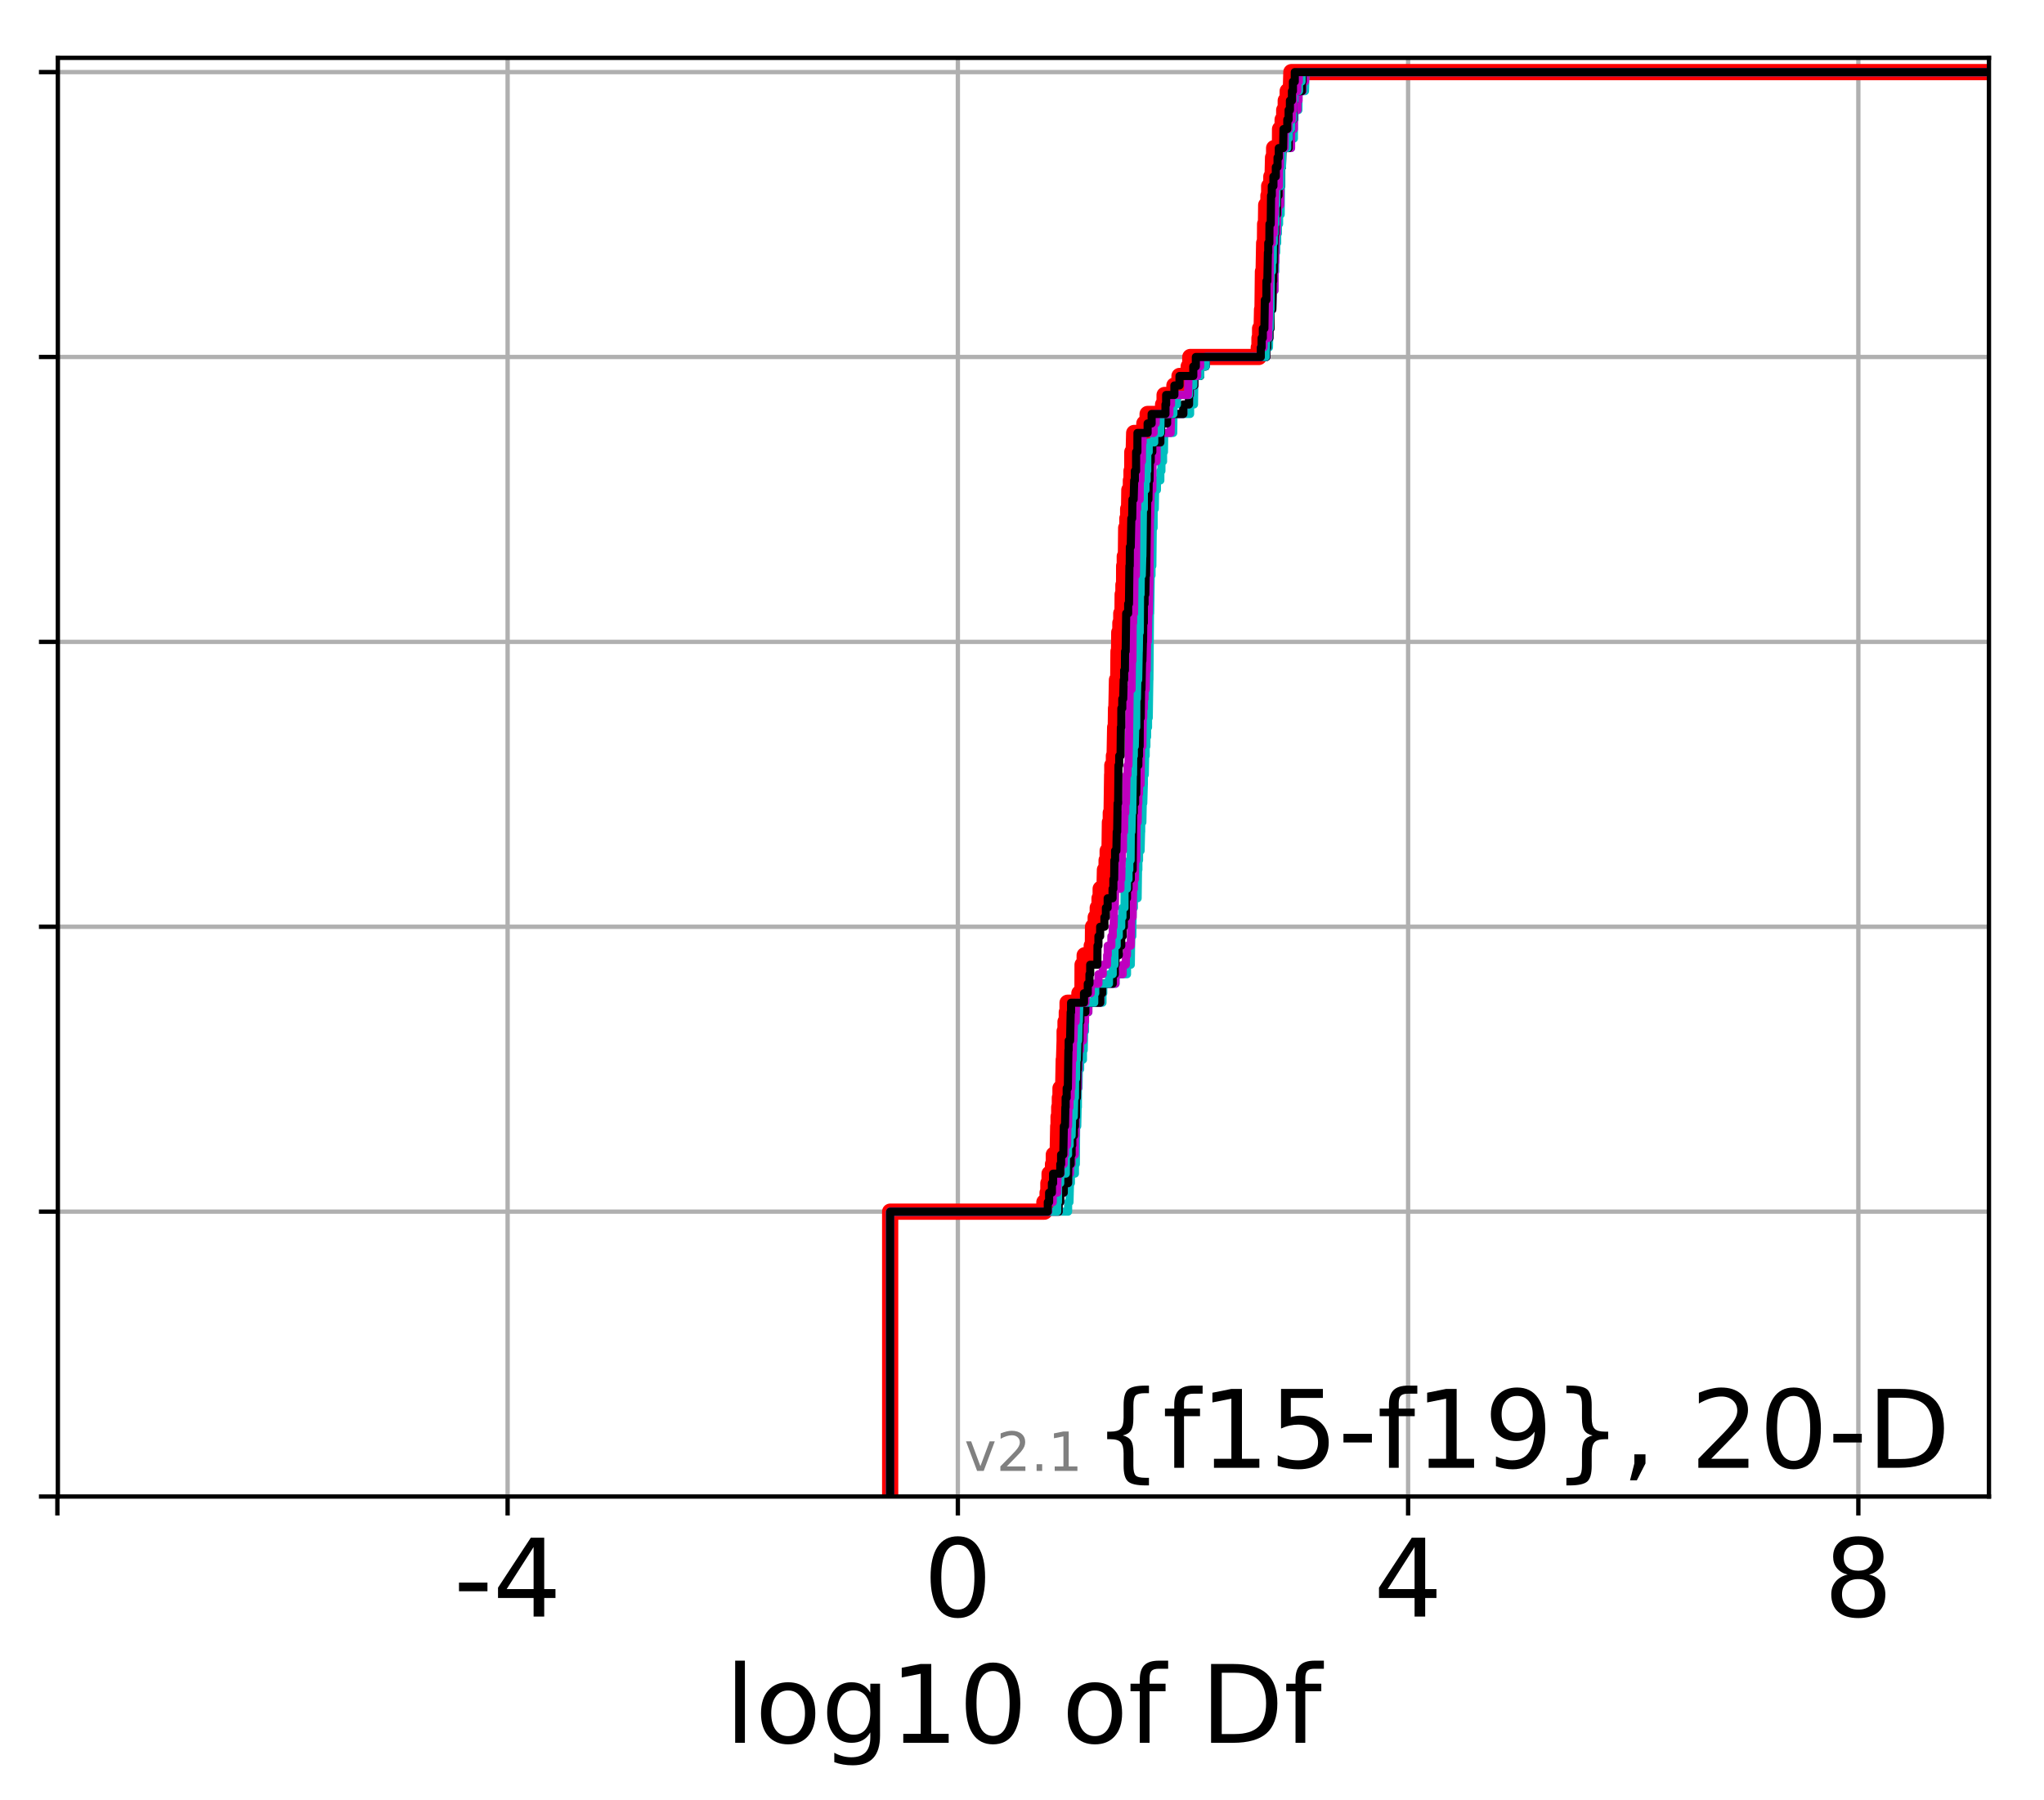 <?xml version="1.0" encoding="utf-8" standalone="no"?>
<!DOCTYPE svg PUBLIC "-//W3C//DTD SVG 1.1//EN"
  "http://www.w3.org/Graphics/SVG/1.1/DTD/svg11.dtd">
<!-- Created with matplotlib (http://matplotlib.org/) -->
<svg height="333pt" version="1.1" viewBox="0 0 378 333" width="378pt" xmlns="http://www.w3.org/2000/svg" xmlns:xlink="http://www.w3.org/1999/xlink">
 <defs>
  <style type="text/css">
*{stroke-linecap:butt;stroke-linejoin:round;}
  </style>
 </defs>
 <g id="figure_1">
  <g id="patch_1">
   <path d="M 0 333.724 
L 378.52 333.724 
L 378.52 0 
L 0 0 
z
" style="fill:#ffffff;"/>
  </g>
  <g id="axes_1">
   <g id="patch_2">
    <path d="M 10.7 276.812 
L 367.82 276.812 
L 367.82 10.7 
L 10.7 10.7 
z
" style="fill:#ffffff;"/>
   </g>
   <g id="matplotlib.axis_1">
    <g id="xtick_1">
     <g id="line2d_1">
      <path clip-path="url(#p190a46e7d2)" d="M 10.61 276.812 
L 10.61 10.7 
" style="fill:none;stroke:#b0b0b0;stroke-linecap:square;stroke-width:0.8;"/>
     </g>
     <g id="line2d_2">
      <defs>
       <path d="M 0 0 
L 0 3.5 
" id="m45b0cb0af0" style="stroke:#000000;stroke-width:0.8;"/>
      </defs>
      <g>
       <use style="stroke:#000000;stroke-width:0.8;" x="10.61" xlink:href="#m45b0cb0af0" y="276.812"/>
      </g>
     </g>
    </g>
    <g id="xtick_2">
     <g id="line2d_3">
      <path clip-path="url(#p190a46e7d2)" d="M 93.874 276.812 
L 93.874 10.7 
" style="fill:none;stroke:#b0b0b0;stroke-linecap:square;stroke-width:0.8;"/>
     </g>
     <g id="line2d_4">
      <g>
       <use style="stroke:#000000;stroke-width:0.8;" x="93.874" xlink:href="#m45b0cb0af0" y="276.812"/>
      </g>
     </g>
     <g id="text_1">
      <!-- -4 -->
      <defs>
       <path d="M 4.891 31.391 
L 31.203 31.391 
L 31.203 23.391 
L 4.891 23.391 
z
" id="DejaVuSans-2d"/>
       <path d="M 37.797 64.312 
L 12.891 25.391 
L 37.797 25.391 
z
M 35.203 72.906 
L 47.609 72.906 
L 47.609 25.391 
L 58.016 25.391 
L 58.016 17.188 
L 47.609 17.188 
L 47.609 0 
L 37.797 0 
L 37.797 17.188 
L 4.891 17.188 
L 4.891 26.703 
z
" id="DejaVuSans-34"/>
      </defs>
      <g transform="translate(83.904 299.009)scale(0.2 -0.2)">
       <use xlink:href="#DejaVuSans-2d"/>
       <use x="36.084" xlink:href="#DejaVuSans-34"/>
      </g>
     </g>
    </g>
    <g id="xtick_3">
     <g id="line2d_5">
      <path clip-path="url(#p190a46e7d2)" d="M 177.138 276.812 
L 177.138 10.7 
" style="fill:none;stroke:#b0b0b0;stroke-linecap:square;stroke-width:0.8;"/>
     </g>
     <g id="line2d_6">
      <g>
       <use style="stroke:#000000;stroke-width:0.8;" x="177.138" xlink:href="#m45b0cb0af0" y="276.812"/>
      </g>
     </g>
     <g id="text_2">
      <!-- 0 -->
      <defs>
       <path d="M 31.781 66.406 
Q 24.172 66.406 20.328 58.906 
Q 16.5 51.422 16.5 36.375 
Q 16.5 21.391 20.328 13.891 
Q 24.172 6.391 31.781 6.391 
Q 39.453 6.391 43.281 13.891 
Q 47.125 21.391 47.125 36.375 
Q 47.125 51.422 43.281 58.906 
Q 39.453 66.406 31.781 66.406 
M 31.781 74.219 
Q 44.047 74.219 50.516 64.516 
Q 56.984 54.828 56.984 36.375 
Q 56.984 17.969 50.516 8.266 
Q 44.047 -1.422 31.781 -1.422 
Q 19.531 -1.422 13.062 8.266 
Q 6.594 17.969 6.594 36.375 
Q 6.594 54.828 13.062 64.516 
Q 19.531 74.219 31.781 74.219 
" id="DejaVuSans-30"/>
      </defs>
      <g transform="translate(170.776 299.009)scale(0.2 -0.2)">
       <use xlink:href="#DejaVuSans-30"/>
      </g>
     </g>
    </g>
    <g id="xtick_4">
     <g id="line2d_7">
      <path clip-path="url(#p190a46e7d2)" d="M 260.403 276.812 
L 260.403 10.7 
" style="fill:none;stroke:#b0b0b0;stroke-linecap:square;stroke-width:0.8;"/>
     </g>
     <g id="line2d_8">
      <g>
       <use style="stroke:#000000;stroke-width:0.8;" x="260.403" xlink:href="#m45b0cb0af0" y="276.812"/>
      </g>
     </g>
     <g id="text_3">
      <!-- 4 -->
      <g transform="translate(254.04 299.009)scale(0.2 -0.2)">
       <use xlink:href="#DejaVuSans-34"/>
      </g>
     </g>
    </g>
    <g id="xtick_5">
     <g id="line2d_9">
      <path clip-path="url(#p190a46e7d2)" d="M 343.667 276.812 
L 343.667 10.7 
" style="fill:none;stroke:#b0b0b0;stroke-linecap:square;stroke-width:0.8;"/>
     </g>
     <g id="line2d_10">
      <g>
       <use style="stroke:#000000;stroke-width:0.8;" x="343.667" xlink:href="#m45b0cb0af0" y="276.812"/>
      </g>
     </g>
     <g id="text_4">
      <!-- 8 -->
      <defs>
       <path d="M 31.781 34.625 
Q 24.75 34.625 20.719 30.859 
Q 16.703 27.094 16.703 20.516 
Q 16.703 13.922 20.719 10.156 
Q 24.75 6.391 31.781 6.391 
Q 38.812 6.391 42.859 10.172 
Q 46.922 13.969 46.922 20.516 
Q 46.922 27.094 42.891 30.859 
Q 38.875 34.625 31.781 34.625 
M 21.922 38.812 
Q 15.578 40.375 12.031 44.719 
Q 8.5 49.078 8.5 55.328 
Q 8.5 64.062 14.719 69.141 
Q 20.953 74.219 31.781 74.219 
Q 42.672 74.219 48.875 69.141 
Q 55.078 64.062 55.078 55.328 
Q 55.078 49.078 51.531 44.719 
Q 48 40.375 41.703 38.812 
Q 48.828 37.156 52.797 32.312 
Q 56.781 27.484 56.781 20.516 
Q 56.781 9.906 50.312 4.234 
Q 43.844 -1.422 31.781 -1.422 
Q 19.734 -1.422 13.25 4.234 
Q 6.781 9.906 6.781 20.516 
Q 6.781 27.484 10.781 32.312 
Q 14.797 37.156 21.922 38.812 
M 18.312 54.391 
Q 18.312 48.734 21.844 45.562 
Q 25.391 42.391 31.781 42.391 
Q 38.141 42.391 41.719 45.562 
Q 45.312 48.734 45.312 54.391 
Q 45.312 60.062 41.719 63.234 
Q 38.141 66.406 31.781 66.406 
Q 25.391 66.406 21.844 63.234 
Q 18.312 60.062 18.312 54.391 
" id="DejaVuSans-38"/>
      </defs>
      <g transform="translate(337.304 299.009)scale(0.2 -0.2)">
       <use xlink:href="#DejaVuSans-38"/>
      </g>
     </g>
    </g>
    <g id="text_5">
     <!-- log10 of Df -->
     <defs>
      <path d="M 9.422 75.984 
L 18.406 75.984 
L 18.406 0 
L 9.422 0 
z
" id="DejaVuSans-6c"/>
      <path d="M 30.609 48.391 
Q 23.391 48.391 19.188 42.75 
Q 14.984 37.109 14.984 27.297 
Q 14.984 17.484 19.156 11.844 
Q 23.344 6.203 30.609 6.203 
Q 37.797 6.203 41.984 11.859 
Q 46.188 17.531 46.188 27.297 
Q 46.188 37.016 41.984 42.703 
Q 37.797 48.391 30.609 48.391 
M 30.609 56 
Q 42.328 56 49.016 48.375 
Q 55.719 40.766 55.719 27.297 
Q 55.719 13.875 49.016 6.219 
Q 42.328 -1.422 30.609 -1.422 
Q 18.844 -1.422 12.172 6.219 
Q 5.516 13.875 5.516 27.297 
Q 5.516 40.766 12.172 48.375 
Q 18.844 56 30.609 56 
" id="DejaVuSans-6f"/>
      <path d="M 45.406 27.984 
Q 45.406 37.75 41.375 43.109 
Q 37.359 48.484 30.078 48.484 
Q 22.859 48.484 18.828 43.109 
Q 14.797 37.75 14.797 27.984 
Q 14.797 18.266 18.828 12.891 
Q 22.859 7.516 30.078 7.516 
Q 37.359 7.516 41.375 12.891 
Q 45.406 18.266 45.406 27.984 
M 54.391 6.781 
Q 54.391 -7.172 48.188 -13.984 
Q 42 -20.797 29.203 -20.797 
Q 24.469 -20.797 20.266 -20.094 
Q 16.062 -19.391 12.109 -17.922 
L 12.109 -9.188 
Q 16.062 -11.328 19.922 -12.344 
Q 23.781 -13.375 27.781 -13.375 
Q 36.625 -13.375 41.016 -8.766 
Q 45.406 -4.156 45.406 5.172 
L 45.406 9.625 
Q 42.625 4.781 38.281 2.391 
Q 33.938 0 27.875 0 
Q 17.828 0 11.672 7.656 
Q 5.516 15.328 5.516 27.984 
Q 5.516 40.672 11.672 48.328 
Q 17.828 56 27.875 56 
Q 33.938 56 38.281 53.609 
Q 42.625 51.219 45.406 46.391 
L 45.406 54.688 
L 54.391 54.688 
z
" id="DejaVuSans-67"/>
      <path d="M 12.406 8.297 
L 28.516 8.297 
L 28.516 63.922 
L 10.984 60.406 
L 10.984 69.391 
L 28.422 72.906 
L 38.281 72.906 
L 38.281 8.297 
L 54.391 8.297 
L 54.391 0 
L 12.406 0 
z
" id="DejaVuSans-31"/>
      <path id="DejaVuSans-20"/>
      <path d="M 37.109 75.984 
L 37.109 68.5 
L 28.516 68.5 
Q 23.688 68.5 21.797 66.547 
Q 19.922 64.594 19.922 59.516 
L 19.922 54.688 
L 34.719 54.688 
L 34.719 47.703 
L 19.922 47.703 
L 19.922 0 
L 10.891 0 
L 10.891 47.703 
L 2.297 47.703 
L 2.297 54.688 
L 10.891 54.688 
L 10.891 58.5 
Q 10.891 67.625 15.141 71.797 
Q 19.391 75.984 28.609 75.984 
z
" id="DejaVuSans-66"/>
      <path d="M 19.672 64.797 
L 19.672 8.109 
L 31.594 8.109 
Q 46.688 8.109 53.688 14.938 
Q 60.688 21.781 60.688 36.531 
Q 60.688 51.172 53.688 57.984 
Q 46.688 64.797 31.594 64.797 
z
M 9.812 72.906 
L 30.078 72.906 
Q 51.266 72.906 61.172 64.094 
Q 71.094 55.281 71.094 36.531 
Q 71.094 17.672 61.125 8.828 
Q 51.172 0 30.078 0 
L 9.812 0 
z
" id="DejaVuSans-44"/>
     </defs>
     <g transform="translate(134.074 322.365)scale(0.2 -0.2)">
      <use xlink:href="#DejaVuSans-6c"/>
      <use x="27.783" xlink:href="#DejaVuSans-6f"/>
      <use x="88.965" xlink:href="#DejaVuSans-67"/>
      <use x="152.441" xlink:href="#DejaVuSans-31"/>
      <use x="216.064" xlink:href="#DejaVuSans-30"/>
      <use x="279.688" xlink:href="#DejaVuSans-20"/>
      <use x="311.475" xlink:href="#DejaVuSans-6f"/>
      <use x="372.656" xlink:href="#DejaVuSans-66"/>
      <use x="407.861" xlink:href="#DejaVuSans-20"/>
      <use x="439.648" xlink:href="#DejaVuSans-44"/>
      <use x="516.65" xlink:href="#DejaVuSans-66"/>
     </g>
    </g>
   </g>
   <g id="matplotlib.axis_2">
    <g id="ytick_1">
     <g id="line2d_11">
      <path clip-path="url(#p190a46e7d2)" d="M 10.7 276.812 
L 367.82 276.812 
" style="fill:none;stroke:#b0b0b0;stroke-linecap:square;stroke-width:0.8;"/>
     </g>
     <g id="line2d_12">
      <defs>
       <path d="M 0 0 
L -3.5 0 
" id="m0178e81270" style="stroke:#000000;stroke-width:0.8;"/>
      </defs>
      <g>
       <use style="stroke:#000000;stroke-width:0.8;" x="10.7" xlink:href="#m0178e81270" y="276.812"/>
      </g>
     </g>
    </g>
    <g id="ytick_2">
     <g id="line2d_13">
      <path clip-path="url(#p190a46e7d2)" d="M 10.7 224.117 
L 367.82 224.117 
" style="fill:none;stroke:#b0b0b0;stroke-linecap:square;stroke-width:0.8;"/>
     </g>
     <g id="line2d_14">
      <g>
       <use style="stroke:#000000;stroke-width:0.8;" x="10.7" xlink:href="#m0178e81270" y="224.117"/>
      </g>
     </g>
    </g>
    <g id="ytick_3">
     <g id="line2d_15">
      <path clip-path="url(#p190a46e7d2)" d="M 10.7 171.421 
L 367.82 171.421 
" style="fill:none;stroke:#b0b0b0;stroke-linecap:square;stroke-width:0.8;"/>
     </g>
     <g id="line2d_16">
      <g>
       <use style="stroke:#000000;stroke-width:0.8;" x="10.7" xlink:href="#m0178e81270" y="171.421"/>
      </g>
     </g>
    </g>
    <g id="ytick_4">
     <g id="line2d_17">
      <path clip-path="url(#p190a46e7d2)" d="M 10.7 118.726 
L 367.82 118.726 
" style="fill:none;stroke:#b0b0b0;stroke-linecap:square;stroke-width:0.8;"/>
     </g>
     <g id="line2d_18">
      <g>
       <use style="stroke:#000000;stroke-width:0.8;" x="10.7" xlink:href="#m0178e81270" y="118.726"/>
      </g>
     </g>
    </g>
    <g id="ytick_5">
     <g id="line2d_19">
      <path clip-path="url(#p190a46e7d2)" d="M 10.7 66.03 
L 367.82 66.03 
" style="fill:none;stroke:#b0b0b0;stroke-linecap:square;stroke-width:0.8;"/>
     </g>
     <g id="line2d_20">
      <g>
       <use style="stroke:#000000;stroke-width:0.8;" x="10.7" xlink:href="#m0178e81270" y="66.03"/>
      </g>
     </g>
    </g>
    <g id="ytick_6">
     <g id="line2d_21">
      <path clip-path="url(#p190a46e7d2)" d="M 10.7 13.335 
L 367.82 13.335 
" style="fill:none;stroke:#b0b0b0;stroke-linecap:square;stroke-width:0.8;"/>
     </g>
     <g id="line2d_22">
      <g>
       <use style="stroke:#000000;stroke-width:0.8;" x="10.7" xlink:href="#m0178e81270" y="13.335"/>
      </g>
     </g>
    </g>
   </g>
   <g id="line2d_23">
    <path clip-path="url(#p190a46e7d2)" d="M 164.619 276.812 
L 164.619 275.055 
L 164.619 275.055 
L 164.619 275.055 
L 164.619 273.299 
L 164.619 273.299 
L 164.619 273.299 
L 164.619 271.542 
L 164.619 271.542 
L 164.619 271.542 
L 164.619 269.786 
L 164.619 269.786 
L 164.619 269.786 
L 164.619 268.029 
L 164.619 268.029 
L 164.619 268.029 
L 164.619 266.273 
L 164.619 266.273 
L 164.619 266.273 
L 164.619 264.516 
L 164.619 264.516 
L 164.619 264.516 
L 164.619 262.76 
L 164.619 262.76 
L 164.619 262.76 
L 164.619 261.003 
L 164.619 261.003 
L 164.619 261.003 
L 164.619 259.247 
L 164.619 259.247 
L 164.619 259.247 
L 164.619 257.49 
L 164.619 257.49 
L 164.619 257.49 
L 164.619 255.734 
L 164.619 255.734 
L 164.619 255.734 
L 164.619 253.977 
L 164.619 253.977 
L 164.619 253.977 
L 164.619 252.221 
L 164.619 252.221 
L 164.619 252.221 
L 164.619 250.464 
L 164.619 250.464 
L 164.619 250.464 
L 164.619 248.708 
L 164.619 248.708 
L 164.619 248.708 
L 164.619 246.951 
L 164.619 246.951 
L 164.619 246.951 
L 164.619 245.195 
L 164.619 245.195 
L 164.619 245.195 
L 164.619 243.438 
L 164.619 243.438 
L 164.619 243.438 
L 164.619 241.682 
L 164.619 241.682 
L 164.619 241.682 
L 164.619 239.925 
L 164.619 239.925 
L 164.619 239.925 
L 164.619 238.169 
L 164.619 238.169 
L 164.619 238.169 
L 164.619 236.412 
L 164.619 236.412 
L 164.619 236.412 
L 164.619 234.656 
L 164.619 234.656 
L 164.619 234.656 
L 164.619 232.899 
L 164.619 232.899 
L 164.619 232.899 
L 164.619 231.143 
L 164.619 231.143 
L 164.619 231.143 
L 164.619 229.386 
L 164.619 229.386 
L 164.619 229.386 
L 164.619 227.63 
L 164.619 227.63 
L 164.619 227.63 
L 164.619 225.873 
L 164.619 225.873 
L 164.619 225.873 
L 164.619 224.117 
L 193.138 224.117 
L 193.138 222.36 
L 193.732 222.36 
L 193.732 220.604 
L 193.877 220.604 
L 193.877 218.847 
L 194.099 218.847 
L 194.099 217.09 
L 194.731 217.09 
L 194.731 215.334 
L 194.882 215.334 
L 194.882 213.577 
L 195.595 213.577 
L 195.695 208.308 
L 195.759 208.308 
L 195.759 206.551 
L 195.884 206.551 
L 195.884 204.795 
L 196.002 204.795 
L 196.002 203.038 
L 196.12 203.038 
L 196.12 201.282 
L 196.612 201.282 
L 196.718 196.012 
L 196.771 196.012 
L 196.882 192.499 
L 196.884 192.499 
L 196.884 190.743 
L 197.049 190.743 
L 197.049 188.986 
L 197.285 188.986 
L 197.285 187.23 
L 197.426 187.23 
L 197.426 185.473 
L 199.615 185.473 
L 199.615 183.717 
L 200.185 183.717 
L 200.201 178.447 
L 200.59 178.447 
L 200.59 176.691 
L 201.896 176.691 
L 201.896 174.934 
L 202.108 174.934 
L 202.137 171.421 
L 202.633 171.421 
L 202.633 169.665 
L 203.005 169.665 
L 203.005 167.908 
L 203.341 167.908 
L 203.341 166.152 
L 203.548 166.152 
L 203.548 164.395 
L 204.26 164.395 
L 204.336 160.882 
L 204.645 160.882 
L 204.645 159.126 
L 204.841 159.126 
L 204.841 157.369 
L 205.187 157.369 
L 205.254 152.099 
L 205.419 152.099 
L 205.419 150.343 
L 205.569 150.343 
L 205.669 143.317 
L 205.7 143.317 
L 205.7 141.56 
L 205.994 141.56 
L 205.994 139.804 
L 206.127 139.804 
L 206.228 134.534 
L 206.344 134.534 
L 206.387 131.021 
L 206.458 131.021 
L 206.563 125.752 
L 206.796 125.752 
L 206.845 120.482 
L 206.943 120.482 
L 206.986 116.969 
L 207.191 116.969 
L 207.191 115.213 
L 207.357 115.213 
L 207.357 113.456 
L 207.588 113.456 
L 207.615 109.943 
L 207.756 109.943 
L 207.756 108.187 
L 207.879 108.187 
L 207.892 104.674 
L 208.005 104.674 
L 208.005 102.917 
L 208.214 102.917 
L 208.268 97.647 
L 208.484 97.647 
L 208.484 95.891 
L 208.632 95.891 
L 208.632 94.134 
L 208.8 94.134 
L 208.852 90.621 
L 209.135 90.621 
L 209.135 88.865 
L 209.254 88.865 
L 209.254 87.108 
L 209.388 87.108 
L 209.403 83.595 
L 209.655 83.595 
L 209.745 80.082 
L 211.626 80.082 
L 211.626 78.326 
L 212.231 78.326 
L 212.231 76.569 
L 215.094 76.569 
L 215.094 74.813 
L 215.37 74.813 
L 215.37 73.056 
L 217.184 73.056 
L 217.184 71.3 
L 218.127 71.3 
L 218.127 69.543 
L 219.825 69.543 
L 219.825 67.787 
L 220.123 67.787 
L 220.123 66.03 
L 232.785 66.03 
L 232.785 64.274 
L 232.916 64.274 
L 232.916 62.517 
L 233.032 62.517 
L 233.032 60.761 
L 233.319 60.761 
L 233.391 57.248 
L 233.477 57.248 
L 233.555 50.222 
L 233.686 50.222 
L 233.782 44.952 
L 233.933 44.952 
L 233.962 41.439 
L 234.117 41.439 
L 234.161 37.926 
L 234.572 37.926 
L 234.572 36.169 
L 234.71 36.169 
L 234.71 34.413 
L 235.11 34.413 
L 235.11 32.656 
L 235.341 32.656 
L 235.428 29.143 
L 235.627 29.143 
L 235.627 27.387 
L 236.706 27.387 
L 236.722 23.874 
L 237.199 23.874 
L 237.199 22.117 
L 237.491 22.117 
L 237.491 20.361 
L 237.774 20.361 
L 237.774 18.604 
L 238.135 18.604 
L 238.135 16.848 
L 238.712 16.848 
L 238.816 13.335 
L 238.816 13.335 
L 367.82 13.335 
L 367.82 13.335 
" style="fill:none;stroke:#ff0000;stroke-linecap:square;stroke-width:3;"/>
   </g>
   <g id="line2d_24">
    <path clip-path="url(#p190a46e7d2)" d="M 164.619 276.812 
L 164.619 275.055 
L 164.619 275.055 
L 164.619 275.055 
L 164.619 273.299 
L 164.619 273.299 
L 164.619 273.299 
L 164.619 271.542 
L 164.619 271.542 
L 164.619 271.542 
L 164.619 269.786 
L 164.619 269.786 
L 164.619 269.786 
L 164.619 268.029 
L 164.619 268.029 
L 164.619 268.029 
L 164.619 266.273 
L 164.619 266.273 
L 164.619 266.273 
L 164.619 264.516 
L 164.619 264.516 
L 164.619 264.516 
L 164.619 262.76 
L 164.619 262.76 
L 164.619 262.76 
L 164.619 261.003 
L 164.619 261.003 
L 164.619 261.003 
L 164.619 259.247 
L 164.619 259.247 
L 164.619 259.247 
L 164.619 257.49 
L 164.619 257.49 
L 164.619 257.49 
L 164.619 255.734 
L 164.619 255.734 
L 164.619 255.734 
L 164.619 253.977 
L 164.619 253.977 
L 164.619 253.977 
L 164.619 252.221 
L 164.619 252.221 
L 164.619 252.221 
L 164.619 250.464 
L 164.619 250.464 
L 164.619 250.464 
L 164.619 248.708 
L 164.619 248.708 
L 164.619 248.708 
L 164.619 246.951 
L 164.619 246.951 
L 164.619 246.951 
L 164.619 245.195 
L 164.619 245.195 
L 164.619 245.195 
L 164.619 243.438 
L 164.619 243.438 
L 164.619 243.438 
L 164.619 241.682 
L 164.619 241.682 
L 164.619 241.682 
L 164.619 239.925 
L 164.619 239.925 
L 164.619 239.925 
L 164.619 238.169 
L 164.619 238.169 
L 164.619 238.169 
L 164.619 236.412 
L 164.619 236.412 
L 164.619 236.412 
L 164.619 234.656 
L 164.619 234.656 
L 164.619 234.656 
L 164.619 232.899 
L 164.619 232.899 
L 164.619 232.899 
L 164.619 231.143 
L 164.619 231.143 
L 164.619 231.143 
L 164.619 229.386 
L 164.619 229.386 
L 164.619 229.386 
L 164.619 227.63 
L 164.619 227.63 
L 164.619 227.63 
L 164.619 225.873 
L 164.619 225.873 
L 164.619 225.873 
L 164.619 224.117 
L 197.527 224.117 
L 197.527 222.36 
L 197.783 222.36 
L 197.878 218.847 
L 198.043 218.847 
L 198.043 217.09 
L 198.79 217.09 
L 198.79 215.334 
L 198.961 215.334 
L 199.011 208.308 
L 199.216 208.308 
L 199.29 204.795 
L 199.337 204.795 
L 199.337 201.282 
L 199.451 201.282 
L 199.518 197.769 
L 199.753 197.769 
L 199.753 196.012 
L 200.272 196.012 
L 200.272 194.256 
L 200.413 194.256 
L 200.481 190.743 
L 200.654 190.743 
L 200.657 187.23 
L 201.272 187.23 
L 201.272 185.473 
L 203.884 185.473 
L 203.884 183.717 
L 204.032 183.717 
L 204.032 181.96 
L 206.296 181.96 
L 206.296 180.204 
L 208.42 180.204 
L 208.42 178.447 
L 209.124 178.447 
L 209.202 173.178 
L 209.407 173.178 
L 209.462 167.908 
L 209.692 167.908 
L 209.692 166.152 
L 210.385 166.152 
L 210.456 160.882 
L 210.523 160.882 
L 210.523 159.126 
L 210.646 159.126 
L 210.646 157.369 
L 210.933 157.369 
L 211.022 153.856 
L 211.047 153.856 
L 211.047 152.099 
L 211.26 152.099 
L 211.33 148.586 
L 211.424 148.586 
L 211.532 145.073 
L 211.54 145.073 
L 211.54 143.317 
L 211.705 143.317 
L 211.777 139.804 
L 211.875 139.804 
L 211.875 138.047 
L 212.004 138.047 
L 212.004 136.291 
L 212.137 136.291 
L 212.137 134.534 
L 212.309 134.534 
L 212.309 132.778 
L 212.441 132.778 
L 212.547 125.752 
L 212.565 125.752 
L 212.667 113.456 
L 212.707 113.456 
L 212.808 106.43 
L 212.953 106.43 
L 212.953 104.674 
L 213.107 104.674 
L 213.182 97.647 
L 213.336 97.647 
L 213.348 94.134 
L 213.557 94.134 
L 213.615 90.621 
L 213.956 90.621 
L 213.956 88.865 
L 214.585 88.865 
L 214.585 87.108 
L 214.786 87.108 
L 214.786 85.352 
L 215.089 85.352 
L 215.089 83.595 
L 215.252 83.595 
L 215.296 80.082 
L 216.969 80.082 
L 217.016 76.569 
L 220.093 76.569 
L 220.093 74.813 
L 220.81 74.813 
L 220.876 69.543 
L 221.963 69.543 
L 221.963 67.787 
L 222.957 67.787 
L 222.957 66.03 
L 234.198 66.03 
L 234.198 64.274 
L 234.673 64.274 
L 234.755 60.761 
L 234.96 60.761 
L 234.96 57.248 
L 235.287 57.248 
L 235.372 53.735 
L 235.69 53.735 
L 235.69 50.222 
L 235.843 50.222 
L 235.843 46.709 
L 236.008 46.709 
L 236.008 44.952 
L 236.191 44.952 
L 236.191 43.196 
L 236.326 43.196 
L 236.326 41.439 
L 236.545 41.439 
L 236.545 39.682 
L 236.835 39.682 
L 236.89 34.413 
L 236.951 34.413 
L 236.951 30.9 
L 237.083 30.9 
L 237.161 27.387 
L 238.759 27.387 
L 238.759 25.63 
L 239.283 25.63 
L 239.283 22.117 
L 239.408 22.117 
L 239.408 20.361 
L 240.118 20.361 
L 240.143 16.848 
L 241.341 16.848 
L 241.443 13.335 
L 241.443 13.335 
L 367.82 13.335 
L 367.82 13.335 
" style="fill:none;stroke:#00bfbf;stroke-linecap:square;stroke-width:1.5;"/>
   </g>
   <g id="line2d_25">
    <path clip-path="url(#p190a46e7d2)" d="M 164.619 276.812 
L 164.619 275.055 
L 164.619 275.055 
L 164.619 275.055 
L 164.619 273.299 
L 164.619 273.299 
L 164.619 273.299 
L 164.619 271.542 
L 164.619 271.542 
L 164.619 271.542 
L 164.619 269.786 
L 164.619 269.786 
L 164.619 269.786 
L 164.619 268.029 
L 164.619 268.029 
L 164.619 268.029 
L 164.619 266.273 
L 164.619 266.273 
L 164.619 266.273 
L 164.619 264.516 
L 164.619 264.516 
L 164.619 264.516 
L 164.619 262.76 
L 164.619 262.76 
L 164.619 262.76 
L 164.619 261.003 
L 164.619 261.003 
L 164.619 261.003 
L 164.619 259.247 
L 164.619 259.247 
L 164.619 259.247 
L 164.619 257.49 
L 164.619 257.49 
L 164.619 257.49 
L 164.619 255.734 
L 164.619 255.734 
L 164.619 255.734 
L 164.619 253.977 
L 164.619 253.977 
L 164.619 253.977 
L 164.619 252.221 
L 164.619 252.221 
L 164.619 252.221 
L 164.619 250.464 
L 164.619 250.464 
L 164.619 250.464 
L 164.619 248.708 
L 164.619 248.708 
L 164.619 248.708 
L 164.619 246.951 
L 164.619 246.951 
L 164.619 246.951 
L 164.619 245.195 
L 164.619 245.195 
L 164.619 245.195 
L 164.619 243.438 
L 164.619 243.438 
L 164.619 243.438 
L 164.619 241.682 
L 164.619 241.682 
L 164.619 241.682 
L 164.619 239.925 
L 164.619 239.925 
L 164.619 239.925 
L 164.619 238.169 
L 164.619 238.169 
L 164.619 238.169 
L 164.619 236.412 
L 164.619 236.412 
L 164.619 236.412 
L 164.619 234.656 
L 164.619 234.656 
L 164.619 234.656 
L 164.619 232.899 
L 164.619 232.899 
L 164.619 232.899 
L 164.619 231.143 
L 164.619 231.143 
L 164.619 231.143 
L 164.619 229.386 
L 164.619 229.386 
L 164.619 229.386 
L 164.619 227.63 
L 164.619 227.63 
L 164.619 227.63 
L 164.619 225.873 
L 164.619 225.873 
L 164.619 225.873 
L 164.619 224.117 
L 195.78 224.117 
L 195.78 222.36 
L 196.072 222.36 
L 196.072 220.604 
L 196.724 220.604 
L 196.724 218.847 
L 197.521 218.847 
L 197.521 217.09 
L 197.878 217.09 
L 197.878 215.334 
L 198.179 215.334 
L 198.179 213.577 
L 198.767 213.577 
L 198.79 210.064 
L 198.913 210.064 
L 198.992 203.038 
L 199.158 203.038 
L 199.158 201.282 
L 199.337 201.282 
L 199.337 197.769 
L 199.451 197.769 
L 199.518 194.256 
L 199.753 194.256 
L 199.753 192.499 
L 200.272 192.499 
L 200.272 190.743 
L 200.481 190.743 
L 200.481 188.986 
L 200.657 188.986 
L 200.657 187.23 
L 201.272 187.23 
L 201.272 185.473 
L 203.46 185.473 
L 203.46 183.717 
L 203.837 183.717 
L 203.837 181.96 
L 206.296 181.96 
L 206.296 180.204 
L 207.621 180.204 
L 207.621 178.447 
L 208.209 178.447 
L 208.209 176.691 
L 208.412 176.691 
L 208.412 174.934 
L 209.124 174.934 
L 209.202 169.665 
L 209.462 169.665 
L 209.534 164.395 
L 209.692 164.395 
L 209.692 162.639 
L 209.875 162.639 
L 209.921 159.126 
L 210.132 159.126 
L 210.19 152.099 
L 210.385 152.099 
L 210.452 148.586 
L 210.523 148.586 
L 210.523 146.83 
L 210.646 146.83 
L 210.646 145.073 
L 210.933 145.073 
L 211.015 138.047 
L 211.267 138.047 
L 211.33 132.778 
L 211.424 132.778 
L 211.424 131.021 
L 211.54 131.021 
L 211.54 129.265 
L 211.665 129.265 
L 211.665 127.508 
L 211.875 127.508 
L 211.944 123.995 
L 212.055 123.995 
L 212.137 118.726 
L 212.257 118.726 
L 212.352 113.456 
L 212.441 113.456 
L 212.552 108.187 
L 212.565 108.187 
L 212.667 95.891 
L 212.707 95.891 
L 212.808 90.621 
L 213.107 90.621 
L 213.145 85.352 
L 213.875 85.352 
L 213.914 81.839 
L 214.585 81.839 
L 214.585 80.082 
L 216.482 80.082 
L 216.565 76.569 
L 218.834 76.569 
L 218.834 74.813 
L 219.888 74.813 
L 219.888 73.056 
L 220.093 73.056 
L 220.093 71.3 
L 220.876 71.3 
L 220.876 69.543 
L 221.963 69.543 
L 221.963 67.787 
L 222.957 67.787 
L 222.957 66.03 
L 234.198 66.03 
L 234.198 64.274 
L 234.357 64.274 
L 234.357 62.517 
L 234.755 62.517 
L 234.755 60.761 
L 234.96 60.761 
L 234.96 57.248 
L 235.287 57.248 
L 235.372 53.735 
L 235.69 53.735 
L 235.731 48.465 
L 235.843 48.465 
L 235.951 43.196 
L 236.126 43.196 
L 236.191 39.682 
L 236.326 39.682 
L 236.326 37.926 
L 236.74 37.926 
L 236.784 34.413 
L 236.89 34.413 
L 236.89 30.9 
L 237.083 30.9 
L 237.161 27.387 
L 238.759 27.387 
L 238.775 23.874 
L 239.283 23.874 
L 239.283 20.361 
L 239.949 20.361 
L 239.949 18.604 
L 240.143 18.604 
L 240.143 16.848 
L 240.89 16.848 
L 240.89 15.091 
L 241.341 15.091 
L 241.341 13.335 
L 241.341 13.335 
L 367.82 13.335 
L 367.82 13.335 
" style="fill:none;stroke:#bf00bf;stroke-linecap:square;stroke-width:1.5;"/>
   </g>
   <g id="line2d_26">
    <path clip-path="url(#p190a46e7d2)" d="M 164.619 276.812 
L 164.619 275.055 
L 164.619 275.055 
L 164.619 275.055 
L 164.619 273.299 
L 164.619 273.299 
L 164.619 273.299 
L 164.619 271.542 
L 164.619 271.542 
L 164.619 271.542 
L 164.619 269.786 
L 164.619 269.786 
L 164.619 269.786 
L 164.619 268.029 
L 164.619 268.029 
L 164.619 268.029 
L 164.619 266.273 
L 164.619 266.273 
L 164.619 266.273 
L 164.619 264.516 
L 164.619 264.516 
L 164.619 264.516 
L 164.619 262.76 
L 164.619 262.76 
L 164.619 262.76 
L 164.619 261.003 
L 164.619 261.003 
L 164.619 261.003 
L 164.619 259.247 
L 164.619 259.247 
L 164.619 259.247 
L 164.619 257.49 
L 164.619 257.49 
L 164.619 257.49 
L 164.619 255.734 
L 164.619 255.734 
L 164.619 255.734 
L 164.619 253.977 
L 164.619 253.977 
L 164.619 253.977 
L 164.619 252.221 
L 164.619 252.221 
L 164.619 252.221 
L 164.619 250.464 
L 164.619 250.464 
L 164.619 250.464 
L 164.619 248.708 
L 164.619 248.708 
L 164.619 248.708 
L 164.619 246.951 
L 164.619 246.951 
L 164.619 246.951 
L 164.619 245.195 
L 164.619 245.195 
L 164.619 245.195 
L 164.619 243.438 
L 164.619 243.438 
L 164.619 243.438 
L 164.619 241.682 
L 164.619 241.682 
L 164.619 241.682 
L 164.619 239.925 
L 164.619 239.925 
L 164.619 239.925 
L 164.619 238.169 
L 164.619 238.169 
L 164.619 238.169 
L 164.619 236.412 
L 164.619 236.412 
L 164.619 236.412 
L 164.619 234.656 
L 164.619 234.656 
L 164.619 234.656 
L 164.619 232.899 
L 164.619 232.899 
L 164.619 232.899 
L 164.619 231.143 
L 164.619 231.143 
L 164.619 231.143 
L 164.619 229.386 
L 164.619 229.386 
L 164.619 229.386 
L 164.619 227.63 
L 164.619 227.63 
L 164.619 227.63 
L 164.619 225.873 
L 164.619 225.873 
L 164.619 225.873 
L 164.619 224.117 
L 195.78 224.117 
L 195.78 222.36 
L 196.072 222.36 
L 196.072 220.604 
L 196.724 220.604 
L 196.724 218.847 
L 197.521 218.847 
L 197.564 215.334 
L 197.999 215.334 
L 197.999 213.577 
L 198.179 213.577 
L 198.179 211.821 
L 198.3 211.821 
L 198.3 210.064 
L 198.605 210.064 
L 198.605 208.308 
L 198.79 208.308 
L 198.79 206.551 
L 198.974 206.551 
L 198.992 203.038 
L 199.142 203.038 
L 199.249 197.769 
L 199.337 197.769 
L 199.337 196.012 
L 199.451 196.012 
L 199.518 192.499 
L 199.622 192.499 
L 199.637 188.986 
L 199.796 188.986 
L 199.796 187.23 
L 200.72 187.23 
L 200.72 185.473 
L 203.46 185.473 
L 203.46 183.717 
L 203.837 183.717 
L 203.837 181.96 
L 205.781 181.96 
L 205.781 180.204 
L 206.175 180.204 
L 206.175 178.447 
L 206.296 178.447 
L 206.296 176.691 
L 206.901 176.691 
L 206.901 174.934 
L 207.356 174.934 
L 207.356 173.178 
L 207.621 173.178 
L 207.621 171.421 
L 207.833 171.421 
L 207.833 169.665 
L 208.209 169.665 
L 208.211 166.152 
L 208.412 166.152 
L 208.412 164.395 
L 208.699 164.395 
L 208.699 162.639 
L 209.124 162.639 
L 209.124 160.882 
L 209.462 160.882 
L 209.569 150.343 
L 209.681 150.343 
L 209.681 148.586 
L 209.912 148.586 
L 209.912 146.83 
L 210.126 146.83 
L 210.19 141.56 
L 210.513 141.56 
L 210.513 139.804 
L 210.641 139.804 
L 210.641 138.047 
L 210.756 138.047 
L 210.784 132.778 
L 210.951 132.778 
L 211.015 127.508 
L 211.094 127.508 
L 211.197 122.239 
L 211.267 122.239 
L 211.356 118.726 
L 211.387 118.726 
L 211.424 115.213 
L 211.533 115.213 
L 211.54 111.7 
L 211.664 111.7 
L 211.664 109.943 
L 211.802 109.943 
L 211.875 106.43 
L 211.942 106.43 
L 212.052 99.404 
L 212.055 99.404 
L 212.165 92.378 
L 212.375 92.378 
L 212.441 88.865 
L 212.583 88.865 
L 212.631 85.352 
L 212.808 85.352 
L 212.808 83.595 
L 213.101 83.595 
L 213.101 81.839 
L 214.585 81.839 
L 214.585 80.082 
L 214.715 80.082 
L 214.715 78.326 
L 215.835 78.326 
L 215.835 76.569 
L 218.834 76.569 
L 218.834 74.813 
L 219.888 74.813 
L 219.888 73.056 
L 220.006 73.056 
L 220.006 71.3 
L 220.876 71.3 
L 220.876 69.543 
L 221.963 69.543 
L 221.963 67.787 
L 222.957 67.787 
L 222.957 66.03 
L 234.181 66.03 
L 234.181 64.274 
L 234.357 64.274 
L 234.357 62.517 
L 234.755 62.517 
L 234.755 60.761 
L 234.96 60.761 
L 234.96 57.248 
L 235.287 57.248 
L 235.372 51.978 
L 235.46 51.978 
L 235.46 50.222 
L 235.588 50.222 
L 235.69 44.952 
L 235.7 44.952 
L 235.7 43.196 
L 235.843 43.196 
L 235.843 39.682 
L 236.148 39.682 
L 236.191 36.169 
L 236.447 36.169 
L 236.447 34.413 
L 236.89 34.413 
L 236.89 30.9 
L 237.083 30.9 
L 237.131 27.387 
L 238.317 27.387 
L 238.326 23.874 
L 238.764 23.874 
L 238.764 22.117 
L 239.152 22.117 
L 239.195 18.604 
L 239.363 18.604 
L 239.363 16.848 
L 240.767 16.848 
L 240.767 15.091 
L 240.89 15.091 
L 240.89 13.335 
L 240.89 13.335 
L 367.82 13.335 
L 367.82 13.335 
" style="fill:none;stroke:#000000;stroke-linecap:square;stroke-width:1.5;"/>
   </g>
   <g id="line2d_27">
    <path clip-path="url(#p190a46e7d2)" d="M 164.619 276.812 
L 164.619 275.055 
L 164.619 275.055 
L 164.619 275.055 
L 164.619 273.299 
L 164.619 273.299 
L 164.619 273.299 
L 164.619 271.542 
L 164.619 271.542 
L 164.619 271.542 
L 164.619 269.786 
L 164.619 269.786 
L 164.619 269.786 
L 164.619 268.029 
L 164.619 268.029 
L 164.619 268.029 
L 164.619 266.273 
L 164.619 266.273 
L 164.619 266.273 
L 164.619 264.516 
L 164.619 264.516 
L 164.619 264.516 
L 164.619 262.76 
L 164.619 262.76 
L 164.619 262.76 
L 164.619 261.003 
L 164.619 261.003 
L 164.619 261.003 
L 164.619 259.247 
L 164.619 259.247 
L 164.619 259.247 
L 164.619 257.49 
L 164.619 257.49 
L 164.619 257.49 
L 164.619 255.734 
L 164.619 255.734 
L 164.619 255.734 
L 164.619 253.977 
L 164.619 253.977 
L 164.619 253.977 
L 164.619 252.221 
L 164.619 252.221 
L 164.619 252.221 
L 164.619 250.464 
L 164.619 250.464 
L 164.619 250.464 
L 164.619 248.708 
L 164.619 248.708 
L 164.619 248.708 
L 164.619 246.951 
L 164.619 246.951 
L 164.619 246.951 
L 164.619 245.195 
L 164.619 245.195 
L 164.619 245.195 
L 164.619 243.438 
L 164.619 243.438 
L 164.619 243.438 
L 164.619 241.682 
L 164.619 241.682 
L 164.619 241.682 
L 164.619 239.925 
L 164.619 239.925 
L 164.619 239.925 
L 164.619 238.169 
L 164.619 238.169 
L 164.619 238.169 
L 164.619 236.412 
L 164.619 236.412 
L 164.619 236.412 
L 164.619 234.656 
L 164.619 234.656 
L 164.619 234.656 
L 164.619 232.899 
L 164.619 232.899 
L 164.619 232.899 
L 164.619 231.143 
L 164.619 231.143 
L 164.619 231.143 
L 164.619 229.386 
L 164.619 229.386 
L 164.619 229.386 
L 164.619 227.63 
L 164.619 227.63 
L 164.619 227.63 
L 164.619 225.873 
L 164.619 225.873 
L 164.619 225.873 
L 164.619 224.117 
L 195.515 224.117 
L 195.515 222.36 
L 195.647 222.36 
L 195.681 218.847 
L 196.072 218.847 
L 196.072 217.09 
L 197.111 217.09 
L 197.13 213.577 
L 197.521 213.577 
L 197.521 211.821 
L 197.817 211.821 
L 197.817 210.064 
L 198.179 210.064 
L 198.271 206.551 
L 198.578 206.551 
L 198.663 203.038 
L 198.79 203.038 
L 198.82 199.525 
L 198.992 199.525 
L 199.04 196.012 
L 199.139 196.012 
L 199.249 192.499 
L 199.391 192.499 
L 199.466 188.986 
L 199.518 188.986 
L 199.606 185.473 
L 202.357 185.473 
L 202.357 183.717 
L 202.545 183.717 
L 202.545 181.96 
L 205.087 181.96 
L 205.087 180.204 
L 205.781 180.204 
L 205.781 178.447 
L 206.11 178.447 
L 206.114 174.934 
L 206.509 174.934 
L 206.509 173.178 
L 206.901 173.178 
L 206.901 171.421 
L 207.356 171.421 
L 207.356 169.665 
L 207.58 169.665 
L 207.58 167.908 
L 207.955 167.908 
L 207.959 164.395 
L 208.412 164.395 
L 208.412 162.639 
L 208.699 162.639 
L 208.699 160.882 
L 208.85 160.882 
L 208.85 159.126 
L 209.086 159.126 
L 209.124 153.856 
L 209.24 153.856 
L 209.317 150.343 
L 209.391 150.343 
L 209.491 143.317 
L 209.534 143.317 
L 209.569 139.804 
L 209.681 139.804 
L 209.681 138.047 
L 209.856 138.047 
L 209.946 134.534 
L 210.126 134.534 
L 210.151 129.265 
L 210.256 129.265 
L 210.331 125.752 
L 210.487 125.752 
L 210.586 120.482 
L 210.6 120.482 
L 210.654 116.969 
L 210.784 116.969 
L 210.829 109.943 
L 210.933 109.943 
L 210.976 106.43 
L 211.153 106.43 
L 211.245 102.917 
L 211.267 102.917 
L 211.367 94.134 
L 211.533 94.134 
L 211.54 90.621 
L 211.838 90.621 
L 211.838 88.865 
L 212.052 88.865 
L 212.052 87.108 
L 212.165 87.108 
L 212.175 83.595 
L 212.435 83.595 
L 212.435 81.839 
L 213.462 81.839 
L 213.462 80.082 
L 214.574 80.082 
L 214.632 76.569 
L 217.004 76.569 
L 217.004 74.813 
L 217.657 74.813 
L 217.657 73.056 
L 219.888 73.056 
L 219.888 71.3 
L 220.693 71.3 
L 220.693 69.543 
L 221.963 69.543 
L 221.963 67.787 
L 222.957 67.787 
L 222.957 66.03 
L 234.072 66.03 
L 234.173 62.517 
L 234.606 62.517 
L 234.606 60.761 
L 234.812 60.761 
L 234.908 57.248 
L 234.96 57.248 
L 235.002 50.222 
L 235.231 50.222 
L 235.231 48.465 
L 235.366 48.465 
L 235.411 44.952 
L 235.562 44.952 
L 235.562 43.196 
L 235.7 43.196 
L 235.7 41.439 
L 235.843 41.439 
L 235.843 37.926 
L 236.027 37.926 
L 236.069 34.413 
L 236.89 34.413 
L 236.89 30.9 
L 237.083 30.9 
L 237.131 27.387 
L 238.059 27.387 
L 238.059 25.63 
L 238.319 25.63 
L 238.319 23.874 
L 238.764 23.874 
L 238.764 22.117 
L 239.089 22.117 
L 239.152 18.604 
L 239.363 18.604 
L 239.363 16.848 
L 240.225 16.848 
L 240.225 15.091 
L 240.711 15.091 
L 240.711 13.335 
L 240.711 13.335 
L 367.82 13.335 
L 367.82 13.335 
" style="fill:none;stroke:#00bfbf;stroke-linecap:square;stroke-width:1.5;"/>
   </g>
   <g id="line2d_28">
    <path clip-path="url(#p190a46e7d2)" d="M 164.619 276.812 
L 164.619 275.055 
L 164.619 275.055 
L 164.619 275.055 
L 164.619 273.299 
L 164.619 273.299 
L 164.619 273.299 
L 164.619 271.542 
L 164.619 271.542 
L 164.619 271.542 
L 164.619 269.786 
L 164.619 269.786 
L 164.619 269.786 
L 164.619 268.029 
L 164.619 268.029 
L 164.619 268.029 
L 164.619 266.273 
L 164.619 266.273 
L 164.619 266.273 
L 164.619 264.516 
L 164.619 264.516 
L 164.619 264.516 
L 164.619 262.76 
L 164.619 262.76 
L 164.619 262.76 
L 164.619 261.003 
L 164.619 261.003 
L 164.619 261.003 
L 164.619 259.247 
L 164.619 259.247 
L 164.619 259.247 
L 164.619 257.49 
L 164.619 257.49 
L 164.619 257.49 
L 164.619 255.734 
L 164.619 255.734 
L 164.619 255.734 
L 164.619 253.977 
L 164.619 253.977 
L 164.619 253.977 
L 164.619 252.221 
L 164.619 252.221 
L 164.619 252.221 
L 164.619 250.464 
L 164.619 250.464 
L 164.619 250.464 
L 164.619 248.708 
L 164.619 248.708 
L 164.619 248.708 
L 164.619 246.951 
L 164.619 246.951 
L 164.619 246.951 
L 164.619 245.195 
L 164.619 245.195 
L 164.619 245.195 
L 164.619 243.438 
L 164.619 243.438 
L 164.619 243.438 
L 164.619 241.682 
L 164.619 241.682 
L 164.619 241.682 
L 164.619 239.925 
L 164.619 239.925 
L 164.619 239.925 
L 164.619 238.169 
L 164.619 238.169 
L 164.619 238.169 
L 164.619 236.412 
L 164.619 236.412 
L 164.619 236.412 
L 164.619 234.656 
L 164.619 234.656 
L 164.619 234.656 
L 164.619 232.899 
L 164.619 232.899 
L 164.619 232.899 
L 164.619 231.143 
L 164.619 231.143 
L 164.619 231.143 
L 164.619 229.386 
L 164.619 229.386 
L 164.619 229.386 
L 164.619 227.63 
L 164.619 227.63 
L 164.619 227.63 
L 164.619 225.873 
L 164.619 225.873 
L 164.619 225.873 
L 164.619 224.117 
L 193.846 224.117 
L 193.846 222.36 
L 194.688 222.36 
L 194.688 220.604 
L 195.515 220.604 
L 195.577 217.09 
L 196.145 217.09 
L 196.145 215.334 
L 196.701 215.334 
L 196.701 213.577 
L 196.947 213.577 
L 196.947 211.821 
L 197.334 211.821 
L 197.4 208.308 
L 197.521 208.308 
L 197.588 204.795 
L 197.775 204.795 
L 197.775 203.038 
L 198.01 203.038 
L 198.01 201.282 
L 198.142 201.282 
L 198.25 196.012 
L 198.377 196.012 
L 198.439 192.499 
L 198.506 192.499 
L 198.606 188.986 
L 198.927 188.986 
L 198.974 185.473 
L 200.737 185.473 
L 200.737 183.717 
L 201.715 183.717 
L 201.715 181.96 
L 203.135 181.96 
L 203.135 180.204 
L 203.937 180.204 
L 203.937 178.447 
L 204.737 178.447 
L 204.737 176.691 
L 204.852 176.691 
L 204.852 174.934 
L 205.528 174.934 
L 205.528 173.178 
L 205.781 173.178 
L 205.781 171.421 
L 205.929 171.421 
L 206.039 167.908 
L 206.168 167.908 
L 206.225 164.395 
L 207.212 164.395 
L 207.212 162.639 
L 207.358 162.639 
L 207.434 159.126 
L 207.484 159.126 
L 207.484 157.369 
L 207.663 157.369 
L 207.703 153.856 
L 207.866 153.856 
L 207.955 150.343 
L 208.105 150.343 
L 208.105 148.586 
L 208.221 148.586 
L 208.327 143.317 
L 208.515 143.317 
L 208.515 141.56 
L 208.684 141.56 
L 208.795 136.291 
L 208.8 136.291 
L 208.908 127.508 
L 209.266 127.508 
L 209.329 122.239 
L 209.425 122.239 
L 209.464 115.213 
L 209.547 115.213 
L 209.547 113.456 
L 209.724 113.456 
L 209.813 106.43 
L 210.064 106.43 
L 210.173 94.134 
L 210.309 94.134 
L 210.309 92.378 
L 210.765 92.378 
L 210.784 88.865 
L 210.911 88.865 
L 210.98 85.352 
L 211.165 85.352 
L 211.211 81.839 
L 211.31 81.839 
L 211.31 80.082 
L 213.342 80.082 
L 213.342 78.326 
L 213.731 78.326 
L 213.731 76.569 
L 216.256 76.569 
L 216.256 74.813 
L 216.559 74.813 
L 216.559 73.056 
L 219.693 73.056 
L 219.802 69.543 
L 221.399 69.543 
L 221.399 67.787 
L 221.954 67.787 
L 221.954 66.03 
L 233.159 66.03 
L 233.159 64.274 
L 233.676 64.274 
L 233.676 62.517 
L 234.503 62.517 
L 234.606 59.004 
L 234.651 59.004 
L 234.745 51.978 
L 234.807 51.978 
L 234.848 44.952 
L 235.22 44.952 
L 235.22 43.196 
L 235.531 43.196 
L 235.602 39.682 
L 235.7 39.682 
L 235.802 36.169 
L 235.814 36.169 
L 235.814 34.413 
L 236.516 34.413 
L 236.531 30.9 
L 236.706 30.9 
L 236.71 27.387 
L 237.571 27.387 
L 237.615 23.874 
L 238.288 23.874 
L 238.288 22.117 
L 238.91 22.117 
L 238.91 20.361 
L 239.152 20.361 
L 239.202 16.848 
L 239.917 16.848 
L 239.917 15.091 
L 240.19 15.091 
L 240.19 13.335 
L 240.19 13.335 
L 367.82 13.335 
L 367.82 13.335 
" style="fill:none;stroke:#bf00bf;stroke-linecap:square;stroke-width:1.5;"/>
   </g>
   <g id="line2d_29">
    <path clip-path="url(#p190a46e7d2)" d="M 164.619 276.812 
L 164.619 275.055 
L 164.619 275.055 
L 164.619 275.055 
L 164.619 273.299 
L 164.619 273.299 
L 164.619 273.299 
L 164.619 271.542 
L 164.619 271.542 
L 164.619 271.542 
L 164.619 269.786 
L 164.619 269.786 
L 164.619 269.786 
L 164.619 268.029 
L 164.619 268.029 
L 164.619 268.029 
L 164.619 266.273 
L 164.619 266.273 
L 164.619 266.273 
L 164.619 264.516 
L 164.619 264.516 
L 164.619 264.516 
L 164.619 262.76 
L 164.619 262.76 
L 164.619 262.76 
L 164.619 261.003 
L 164.619 261.003 
L 164.619 261.003 
L 164.619 259.247 
L 164.619 259.247 
L 164.619 259.247 
L 164.619 257.49 
L 164.619 257.49 
L 164.619 257.49 
L 164.619 255.734 
L 164.619 255.734 
L 164.619 255.734 
L 164.619 253.977 
L 164.619 253.977 
L 164.619 253.977 
L 164.619 252.221 
L 164.619 252.221 
L 164.619 252.221 
L 164.619 250.464 
L 164.619 250.464 
L 164.619 250.464 
L 164.619 248.708 
L 164.619 248.708 
L 164.619 248.708 
L 164.619 246.951 
L 164.619 246.951 
L 164.619 246.951 
L 164.619 245.195 
L 164.619 245.195 
L 164.619 245.195 
L 164.619 243.438 
L 164.619 243.438 
L 164.619 243.438 
L 164.619 241.682 
L 164.619 241.682 
L 164.619 241.682 
L 164.619 239.925 
L 164.619 239.925 
L 164.619 239.925 
L 164.619 238.169 
L 164.619 238.169 
L 164.619 238.169 
L 164.619 236.412 
L 164.619 236.412 
L 164.619 236.412 
L 164.619 234.656 
L 164.619 234.656 
L 164.619 234.656 
L 164.619 232.899 
L 164.619 232.899 
L 164.619 232.899 
L 164.619 231.143 
L 164.619 231.143 
L 164.619 231.143 
L 164.619 229.386 
L 164.619 229.386 
L 164.619 229.386 
L 164.619 227.63 
L 164.619 227.63 
L 164.619 227.63 
L 164.619 225.873 
L 164.619 225.873 
L 164.619 225.873 
L 164.619 224.117 
L 193.77 224.117 
L 193.77 222.36 
L 194.014 222.36 
L 194.014 220.604 
L 194.53 220.604 
L 194.53 218.847 
L 194.753 218.847 
L 194.753 217.09 
L 196.079 217.09 
L 196.079 215.334 
L 196.229 215.334 
L 196.229 213.577 
L 196.636 213.577 
L 196.737 208.308 
L 196.947 208.308 
L 197.021 204.795 
L 197.071 204.795 
L 197.071 203.038 
L 197.264 203.038 
L 197.264 201.282 
L 197.476 201.282 
L 197.58 194.256 
L 197.63 194.256 
L 197.63 192.499 
L 197.893 192.499 
L 198.003 187.23 
L 198.077 187.23 
L 198.077 185.473 
L 200.465 185.473 
L 200.465 183.717 
L 201.162 183.717 
L 201.162 181.96 
L 201.476 181.96 
L 201.476 180.204 
L 201.612 180.204 
L 201.612 178.447 
L 202.937 178.447 
L 202.963 174.934 
L 203.135 174.934 
L 203.135 173.178 
L 203.455 173.178 
L 203.455 171.421 
L 204.244 171.421 
L 204.244 169.665 
L 204.514 169.665 
L 204.514 167.908 
L 204.841 167.908 
L 204.841 166.152 
L 205.744 166.152 
L 205.744 164.395 
L 205.897 164.395 
L 205.897 162.639 
L 206.039 162.639 
L 206.084 159.126 
L 206.212 159.126 
L 206.212 157.369 
L 206.458 157.369 
L 206.518 153.856 
L 206.601 153.856 
L 206.68 148.586 
L 206.777 148.586 
L 206.845 141.56 
L 206.979 141.56 
L 206.979 139.804 
L 207.229 139.804 
L 207.281 134.534 
L 207.358 134.534 
L 207.372 131.021 
L 207.544 131.021 
L 207.544 129.265 
L 207.715 129.265 
L 207.804 125.752 
L 207.892 125.752 
L 207.892 123.995 
L 208.029 123.995 
L 208.059 120.482 
L 208.172 120.482 
L 208.268 113.456 
L 208.632 113.456 
L 208.632 111.7 
L 208.782 111.7 
L 208.867 104.674 
L 208.926 104.674 
L 208.946 101.161 
L 209.109 101.161 
L 209.215 95.891 
L 209.375 95.891 
L 209.428 92.378 
L 209.646 92.378 
L 209.745 88.865 
L 209.871 88.865 
L 209.871 87.108 
L 210.098 87.108 
L 210.102 83.595 
L 210.338 83.595 
L 210.353 80.082 
L 212.231 80.082 
L 212.231 78.326 
L 212.973 78.326 
L 212.973 76.569 
L 215.533 76.569 
L 215.533 74.813 
L 215.656 74.813 
L 215.656 73.056 
L 217.184 73.056 
L 217.184 71.3 
L 218.127 71.3 
L 218.127 69.543 
L 220.677 69.543 
L 220.677 67.787 
L 221.149 67.787 
L 221.149 66.03 
L 233.159 66.03 
L 233.159 64.274 
L 233.311 64.274 
L 233.311 62.517 
L 233.535 62.517 
L 233.535 60.761 
L 233.825 60.761 
L 233.907 55.491 
L 234.195 55.491 
L 234.209 51.978 
L 234.373 51.978 
L 234.475 46.709 
L 234.539 46.709 
L 234.539 44.952 
L 234.744 44.952 
L 234.768 41.439 
L 234.993 41.439 
L 235.056 36.169 
L 235.194 36.169 
L 235.194 34.413 
L 235.498 34.413 
L 235.498 32.656 
L 235.939 32.656 
L 235.939 30.9 
L 236.258 30.9 
L 236.258 29.143 
L 236.489 29.143 
L 236.489 27.387 
L 237.295 27.387 
L 237.362 23.874 
L 238.063 23.874 
L 238.063 22.117 
L 238.304 22.117 
L 238.304 20.361 
L 238.547 20.361 
L 238.547 18.604 
L 238.92 18.604 
L 238.92 16.848 
L 239.104 16.848 
L 239.104 15.091 
L 239.444 15.091 
L 239.444 13.335 
L 239.444 13.335 
L 367.82 13.335 
L 367.82 13.335 
" style="fill:none;stroke:#000000;stroke-linecap:square;stroke-width:1.5;"/>
   </g>
   <g id="patch_3">
    <path d="M 10.7 276.812 
L 10.7 10.7 
" style="fill:none;stroke:#000000;stroke-linecap:square;stroke-linejoin:miter;stroke-width:0.8;"/>
   </g>
   <g id="patch_4">
    <path d="M 367.82 276.812 
L 367.82 10.7 
" style="fill:none;stroke:#000000;stroke-linecap:square;stroke-linejoin:miter;stroke-width:0.8;"/>
   </g>
   <g id="patch_5">
    <path d="M 10.7 276.812 
L 367.82 276.812 
" style="fill:none;stroke:#000000;stroke-linecap:square;stroke-linejoin:miter;stroke-width:0.8;"/>
   </g>
   <g id="patch_6">
    <path d="M 10.7 10.7 
L 367.82 10.7 
" style="fill:none;stroke:#000000;stroke-linecap:square;stroke-linejoin:miter;stroke-width:0.8;"/>
   </g>
   <g id="text_6">
    <!-- {f15-f19}, 20-D -->
    <defs>
     <path d="M 51.125 -9.281 
L 51.125 -16.312 
L 48.094 -16.312 
Q 35.938 -16.312 31.812 -12.688 
Q 27.688 -9.078 27.688 1.703 
L 27.688 13.375 
Q 27.688 20.75 25.047 23.578 
Q 22.406 26.422 15.484 26.422 
L 12.5 26.422 
L 12.5 33.406 
L 15.484 33.406 
Q 22.469 33.406 25.078 36.203 
Q 27.688 39.016 27.688 46.297 
L 27.688 58.016 
Q 27.688 68.797 31.812 72.391 
Q 35.938 75.984 48.094 75.984 
L 51.125 75.984 
L 51.125 69 
L 47.797 69 
Q 40.922 69 38.812 66.844 
Q 36.719 64.703 36.719 57.812 
L 36.719 45.703 
Q 36.719 38.031 34.5 34.562 
Q 32.281 31.109 26.906 29.891 
Q 32.328 28.562 34.516 25.094 
Q 36.719 21.625 36.719 14.016 
L 36.719 1.906 
Q 36.719 -4.984 38.812 -7.125 
Q 40.922 -9.281 47.797 -9.281 
z
" id="DejaVuSans-7b"/>
     <path d="M 10.797 72.906 
L 49.516 72.906 
L 49.516 64.594 
L 19.828 64.594 
L 19.828 46.734 
Q 21.969 47.469 24.109 47.828 
Q 26.266 48.188 28.422 48.188 
Q 40.625 48.188 47.75 41.5 
Q 54.891 34.812 54.891 23.391 
Q 54.891 11.625 47.562 5.094 
Q 40.234 -1.422 26.906 -1.422 
Q 22.312 -1.422 17.547 -0.641 
Q 12.797 0.141 7.719 1.703 
L 7.719 11.625 
Q 12.109 9.234 16.797 8.062 
Q 21.484 6.891 26.703 6.891 
Q 35.156 6.891 40.078 11.328 
Q 45.016 15.766 45.016 23.391 
Q 45.016 31 40.078 35.438 
Q 35.156 39.891 26.703 39.891 
Q 22.75 39.891 18.812 39.016 
Q 14.891 38.141 10.797 36.281 
z
" id="DejaVuSans-35"/>
     <path d="M 10.984 1.516 
L 10.984 10.5 
Q 14.703 8.734 18.5 7.812 
Q 22.312 6.891 25.984 6.891 
Q 35.75 6.891 40.891 13.453 
Q 46.047 20.016 46.781 33.406 
Q 43.953 29.203 39.594 26.953 
Q 35.25 24.703 29.984 24.703 
Q 19.047 24.703 12.672 31.312 
Q 6.297 37.938 6.297 49.422 
Q 6.297 60.641 12.938 67.422 
Q 19.578 74.219 30.609 74.219 
Q 43.266 74.219 49.922 64.516 
Q 56.594 54.828 56.594 36.375 
Q 56.594 19.141 48.406 8.859 
Q 40.234 -1.422 26.422 -1.422 
Q 22.703 -1.422 18.891 -0.688 
Q 15.094 0.047 10.984 1.516 
M 30.609 32.422 
Q 37.25 32.422 41.125 36.953 
Q 45.016 41.5 45.016 49.422 
Q 45.016 57.281 41.125 61.844 
Q 37.25 66.406 30.609 66.406 
Q 23.969 66.406 20.094 61.844 
Q 16.219 57.281 16.219 49.422 
Q 16.219 41.5 20.094 36.953 
Q 23.969 32.422 30.609 32.422 
" id="DejaVuSans-39"/>
     <path d="M 12.5 -9.281 
L 15.922 -9.281 
Q 22.75 -9.281 24.828 -7.172 
Q 26.906 -5.078 26.906 1.906 
L 26.906 14.016 
Q 26.906 21.625 29.094 25.094 
Q 31.297 28.562 36.719 29.891 
Q 31.297 31.109 29.094 34.562 
Q 26.906 38.031 26.906 45.703 
L 26.906 57.812 
Q 26.906 64.75 24.828 66.875 
Q 22.75 69 15.922 69 
L 12.5 69 
L 12.5 75.984 
L 15.578 75.984 
Q 27.734 75.984 31.812 72.391 
Q 35.891 68.797 35.891 58.016 
L 35.891 46.297 
Q 35.891 39.016 38.516 36.203 
Q 41.156 33.406 48.094 33.406 
L 51.125 33.406 
L 51.125 26.422 
L 48.094 26.422 
Q 41.156 26.422 38.516 23.578 
Q 35.891 20.75 35.891 13.375 
L 35.891 1.703 
Q 35.891 -9.078 31.812 -12.688 
Q 27.734 -16.312 15.578 -16.312 
L 12.5 -16.312 
z
" id="DejaVuSans-7d"/>
     <path d="M 11.719 12.406 
L 22.016 12.406 
L 22.016 4 
L 14.016 -11.625 
L 7.719 -11.625 
L 11.719 4 
z
" id="DejaVuSans-2c"/>
     <path d="M 19.188 8.297 
L 53.609 8.297 
L 53.609 0 
L 7.328 0 
L 7.328 8.297 
Q 12.938 14.109 22.625 23.891 
Q 32.328 33.688 34.812 36.531 
Q 39.547 41.844 41.422 45.531 
Q 43.312 49.219 43.312 52.781 
Q 43.312 58.594 39.234 62.25 
Q 35.156 65.922 28.609 65.922 
Q 23.969 65.922 18.812 64.312 
Q 13.672 62.703 7.812 59.422 
L 7.812 69.391 
Q 13.766 71.781 18.938 73 
Q 24.125 74.219 28.422 74.219 
Q 39.75 74.219 46.484 68.547 
Q 53.219 62.891 53.219 53.422 
Q 53.219 48.922 51.531 44.891 
Q 49.859 40.875 45.406 35.406 
Q 44.188 33.984 37.641 27.219 
Q 31.109 20.453 19.188 8.297 
" id="DejaVuSans-32"/>
    </defs>
    <g transform="translate(202.253 271.49)scale(0.2 -0.2)">
     <use xlink:href="#DejaVuSans-7b"/>
     <use x="63.623" xlink:href="#DejaVuSans-66"/>
     <use x="98.828" xlink:href="#DejaVuSans-31"/>
     <use x="162.451" xlink:href="#DejaVuSans-35"/>
     <use x="226.074" xlink:href="#DejaVuSans-2d"/>
     <use x="262.158" xlink:href="#DejaVuSans-66"/>
     <use x="297.363" xlink:href="#DejaVuSans-31"/>
     <use x="360.986" xlink:href="#DejaVuSans-39"/>
     <use x="424.609" xlink:href="#DejaVuSans-7d"/>
     <use x="488.232" xlink:href="#DejaVuSans-2c"/>
     <use x="520.02" xlink:href="#DejaVuSans-20"/>
     <use x="551.807" xlink:href="#DejaVuSans-32"/>
     <use x="615.43" xlink:href="#DejaVuSans-30"/>
     <use x="679.053" xlink:href="#DejaVuSans-2d"/>
     <use x="715.137" xlink:href="#DejaVuSans-44"/>
    </g>
   </g>
   <g id="text_7">
    <!-- v2.1 -->
    <defs>
     <path d="M 2.984 54.688 
L 12.5 54.688 
L 29.594 8.797 
L 46.688 54.688 
L 56.203 54.688 
L 35.688 0 
L 23.484 0 
z
" id="DejaVuSans-76"/>
     <path d="M 10.688 12.406 
L 21 12.406 
L 21 0 
L 10.688 0 
z
" id="DejaVuSans-2e"/>
    </defs>
    <g style="fill:#808080;" transform="translate(178.349 272.071)scale(0.1 -0.1)">
     <use xlink:href="#DejaVuSans-76"/>
     <use x="59.18" xlink:href="#DejaVuSans-32"/>
     <use x="122.803" xlink:href="#DejaVuSans-2e"/>
     <use x="154.59" xlink:href="#DejaVuSans-31"/>
    </g>
   </g>
  </g>
 </g>
 <defs>
  <clipPath id="p190a46e7d2">
   <rect height="266.112" width="357.12" x="10.7" y="10.7"/>
  </clipPath>
 </defs>
</svg>
